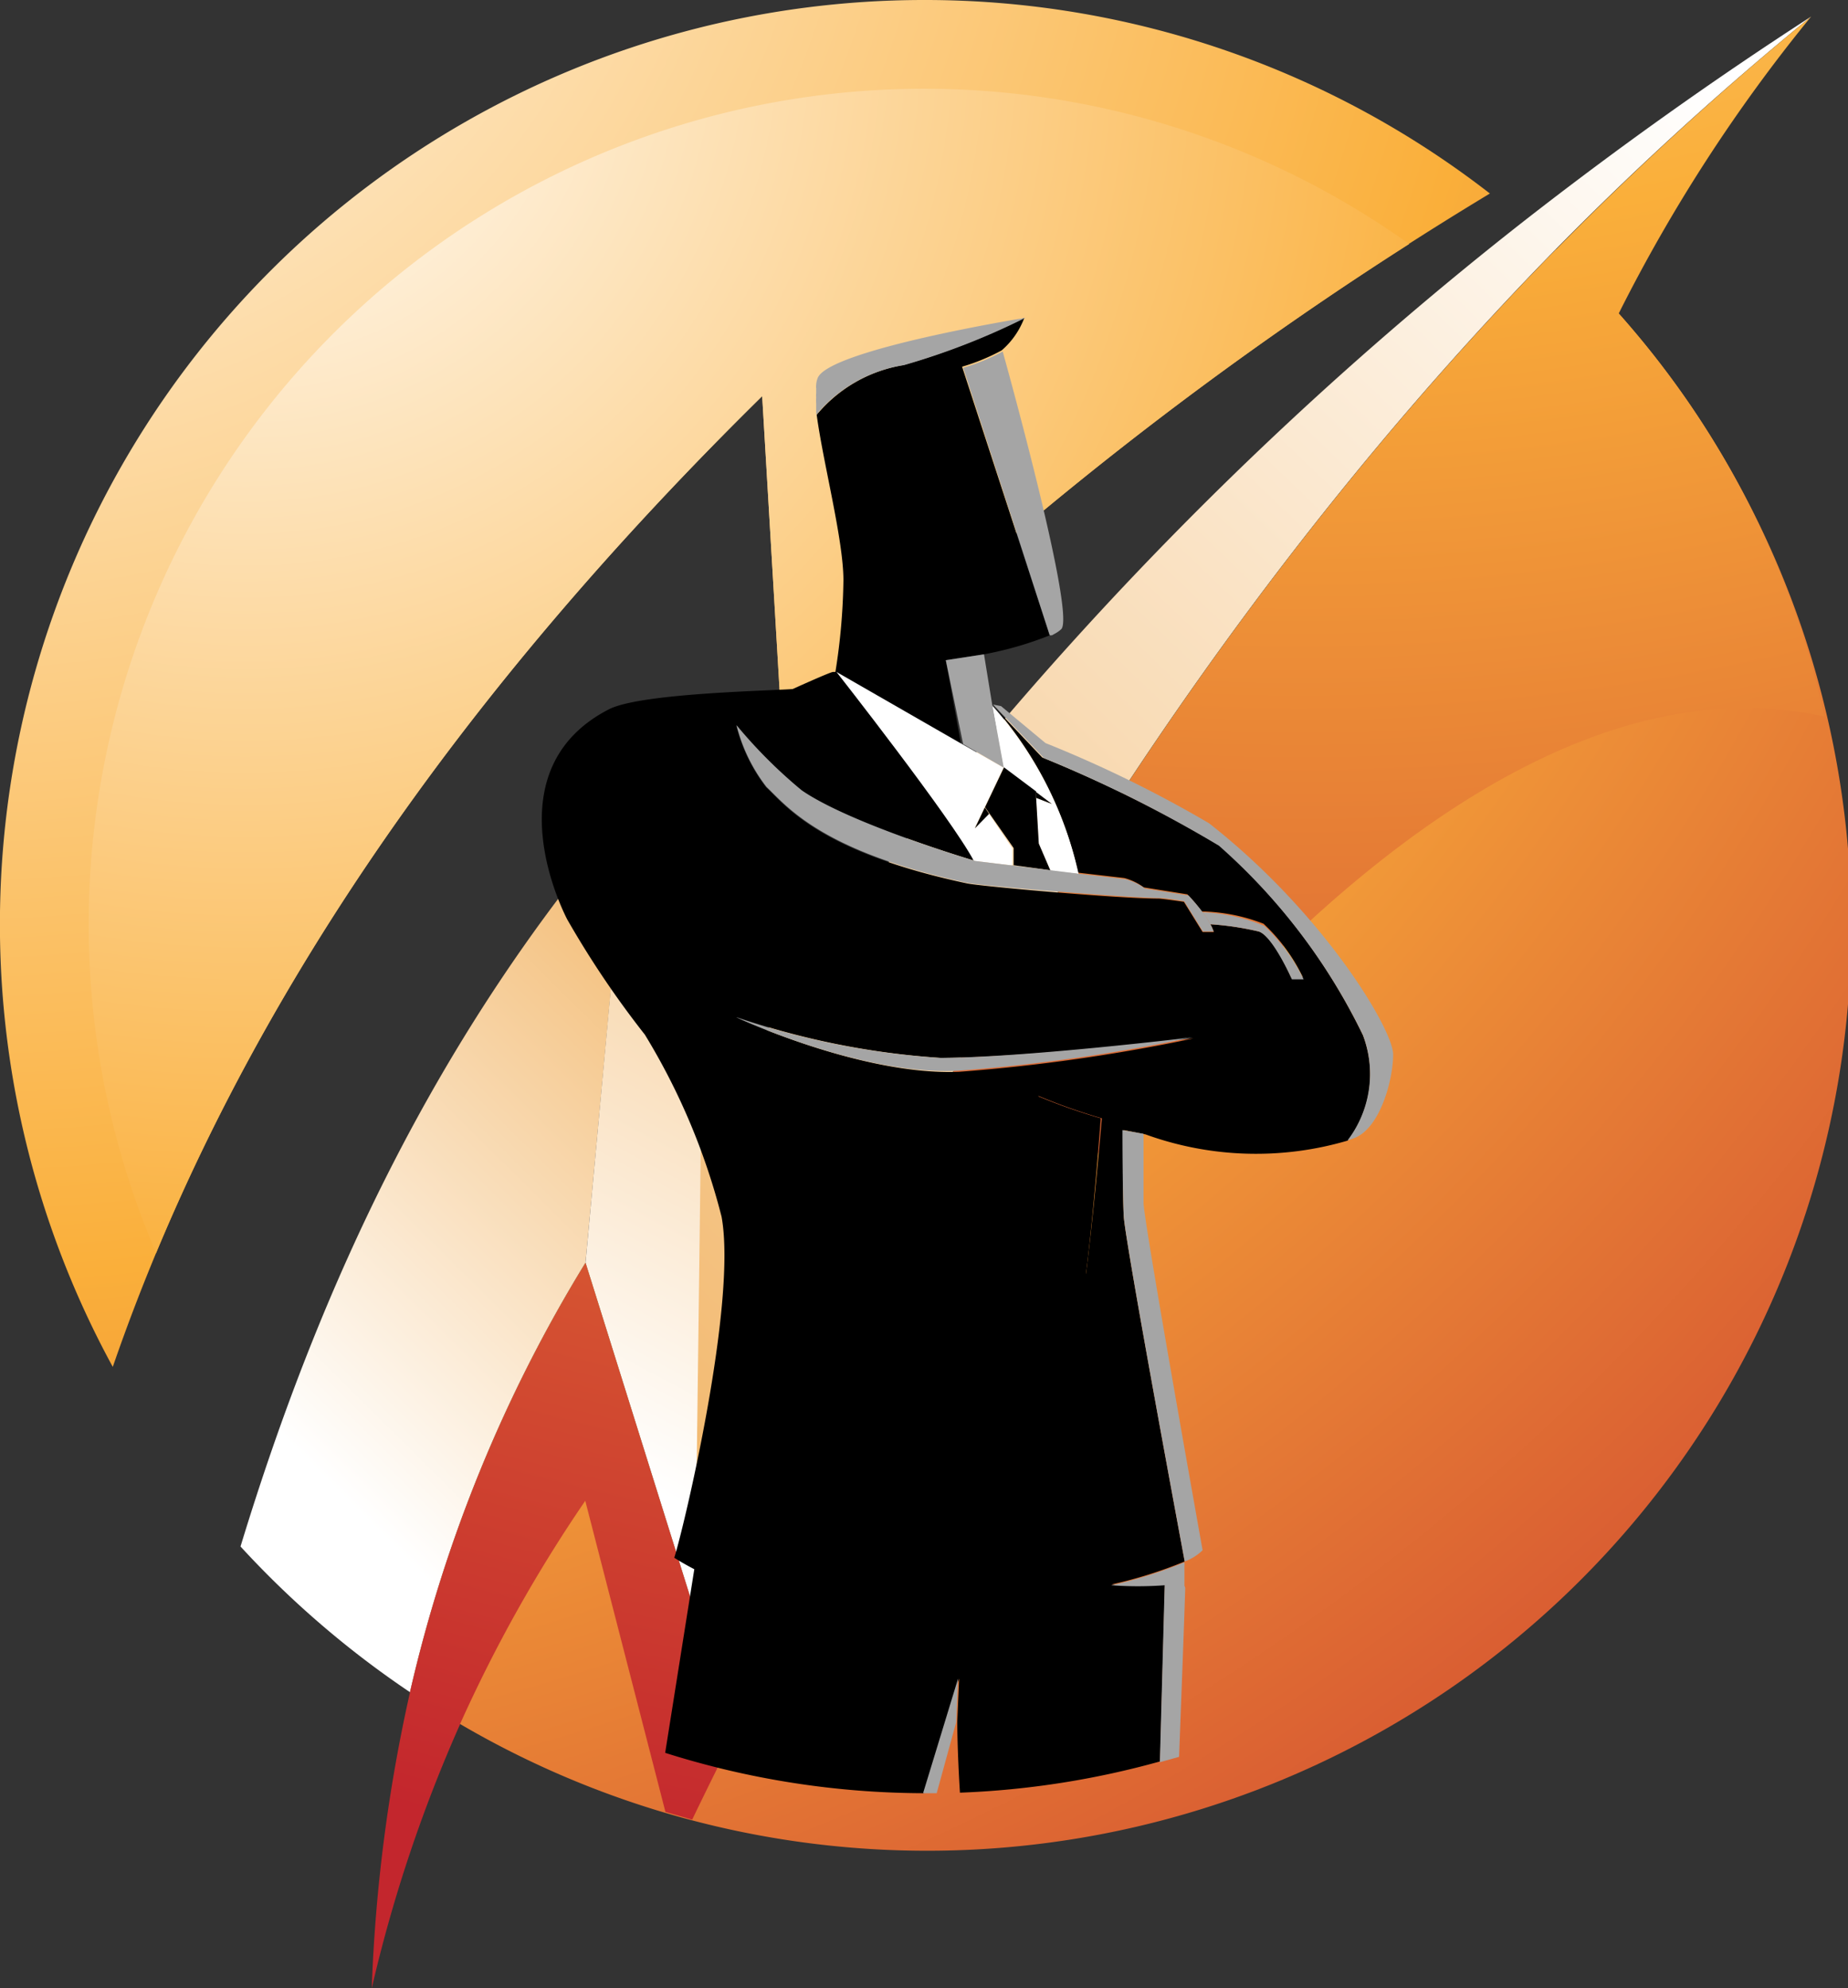 <svg xmlns="http://www.w3.org/2000/svg" xmlns:xlink="http://www.w3.org/1999/xlink" viewBox="0 0 69.15 74.38"><rect x="0" y="0" width="69.15" height="74.38" fill="#333333" stroke="none"/><defs><style>.cls-1,.cls-2,.cls-3,.cls-4,.cls-5,.cls-6{fill-rule:evenodd;}.cls-1{fill:url(#radial-gradient);}.cls-2{fill:url(#radial-gradient-2);}.cls-3{fill:url(#linear-gradient);}.cls-4{fill:url(#linear-gradient-2);}.cls-5{fill:url(#linear-gradient-3);}.cls-6{fill:url(#radial-gradient-3);}.cls-7{fill:none;}.cls-8{fill:#fff;}.cls-9{fill:#a5a5a5;}</style><radialGradient id="radial-gradient" cx="-1.18" cy="-10.03" r="115.53" gradientUnits="userSpaceOnUse"><stop offset="0" stop-color="#fff"/><stop offset="0.5" stop-color="#faaf3a"/><stop offset="1" stop-color="#c3262d"/></radialGradient><radialGradient id="radial-gradient-2" cx="9.18" cy="1.21" r="95.3" xlink:href="#radial-gradient"/><linearGradient id="linear-gradient" x1="38.57" y1="27.52" x2="11.58" y2="54.76" gradientUnits="userSpaceOnUse"><stop offset="0" stop-color="#ec9422"/><stop offset="1" stop-color="#fff"/></linearGradient><linearGradient id="linear-gradient-2" x1="43.28" y1="10.43" x2="20.36" y2="53.62" xlink:href="#linear-gradient"/><linearGradient id="linear-gradient-3" x1="-1.12" y1="77.83" x2="67.47" y2="6.27" xlink:href="#linear-gradient"/><radialGradient id="radial-gradient-3" cx="48.63" cy="-54.76" r="126.84" xlink:href="#radial-gradient"/></defs><title>oshigoto-denki-mark</title><g id="レイヤー_2" data-name="レイヤー 2"><g id="メインロゴ1"><path class="cls-1" d="M34.57,0A34.58,34.58,0,0,0,4.22,51.14c4.61-13.36,13.13-25.32,24.3-36.32L29.3,28A137.83,137.83,0,0,1,55.75,7.24,34.47,34.47,0,0,0,34.57,0ZM58.22,9.34c-12.81,13.07-23.58,30-32.21,51l-4.1-13.09a53.57,53.57,0,0,0-6.57,16.07,34.58,34.58,0,0,0,42.88-54Z"/><path class="cls-2" d="M5.84,46.88C10.7,35.22,18.55,24.63,28.52,14.82L29.3,28A136.92,136.92,0,0,1,52.73,9.13,31.26,31.26,0,0,0,5.84,46.88Z"/><path class="cls-3" d="M15.34,63.31a53.57,53.57,0,0,1,6.57-16.07l1.56-16.82C16.4,38.64,12,48,9,57.86a35.45,35.45,0,0,0,6.34,5.45Z"/><polygon class="cls-4" points="26.01 60.33 26.27 42.33 23.46 30.42 21.91 47.24 26.01 60.33"/><path class="cls-5" d="M26,60.33c8.63-21,19.4-37.92,32.21-51A118,118,0,0,1,67.77.62Q62.25,4.19,57,8.29a135.2,135.2,0,0,0-30.77,34Z"/><path class="cls-6" d="M17.22,64.49a54,54,0,0,1,4.68-8.34l3,11.64,1,.29C36.46,46.14,53.42,23.52,68.27,26.81a33.22,33.22,0,0,0-7.7-15.08A60.18,60.18,0,0,1,67.77.62a118,118,0,0,0-9.55,8.72c-12.81,13.07-23.58,30-32.21,51l-4.1-13.09a53.57,53.57,0,0,0-6.57,16.07,60.23,60.23,0,0,0-1.43,11.07,54.47,54.47,0,0,1,3.31-9.89Z"/><path class="cls-7" d="M35.05,67.09l.83,0c-.06-1.57-.1-2.64-.1-2.64Z"/><path class="cls-7" d="M34.66,2.4a32.35,32.35,0,0,0-9.81,63.18l1.09-6.87c-.48-.25-.75-.43-.75-.43.35-1.08,2.36-9.53,1.77-12.76a24.79,24.79,0,0,0-2.84-6.84,35.39,35.39,0,0,1-2.91-4.32c-.6-1.18-2.47-5.79,1.56-7.85,1.16-.6,5.92-.69,6.88-.76,0,0,1.41-.63,1.51-.64l.18,0a23.37,23.37,0,0,0,.3-3.43c0-1.52-.8-4.39-1-6.19h0c0-.1,0-.19,0-.28s0-.1,0-.15a1.7,1.7,0,0,1,0-.22.86.86,0,0,1,0-.16v-.18a.57.57,0,0,1,0-.13.85.85,0,0,1,.05-.24c.36-1.07,7.78-2.27,7.78-2.27a3,3,0,0,1-.85,1.22S40.27,23,39.71,23.5a1.17,1.17,0,0,1-.26.18l-.09.05-.08,0h0a13,13,0,0,1-2.46.71l.31,1.9.3.06,1.66,1.38a45.63,45.63,0,0,1,6.12,3c4.3,3.37,6.89,7.71,6.89,8.65s-.47,2.78-1.48,3.14l-.23.08h0a12.14,12.14,0,0,1-7.58-.23s0,1.94,0,2.58S45,58,45,58a1.89,1.89,0,0,1-.71.43h0v0h0a1,1,0,0,1,0,.16V59c0,.1,0,.22,0,.34v.06c0,1.32-.13,3.65-.23,6.32A32.35,32.35,0,0,0,34.66,2.4Z"/><path d="M30.6,15.52c0-.1,0-.19,0-.28C30.57,15.33,30.58,15.42,30.6,15.52Z"/><path d="M30.53,14.71v0Z"/><path d="M30.55,15.09a1.7,1.7,0,0,1,0-.22A1.7,1.7,0,0,0,30.55,15.09Z"/><path d="M39.45,23.68l-.09.05Z"/><path d="M39.3,32.56h0l-1.42-.18h0l-1.4-.17,3.88.48Z"/><path d="M30.54,14.4a.85.85,0,0,1,.05-.24A.85.85,0,0,0,30.54,14.4Z"/><polygon points="42.83 33.24 42.83 33.24 42.83 33.24 42.83 33.24"/><path d="M35.39,24.7l1.43-.22a13,13,0,0,0,2.46-.71L36,13.72a7.58,7.58,0,0,0,1.48-.61,3,3,0,0,0,.85-1.22,26.44,26.44,0,0,1-4.54,1.77,5.35,5.35,0,0,0-3.23,1.86c.24,1.8,1,4.67,1,6.19a23.37,23.37,0,0,1-.3,3.43l4.7,2.7Z"/><path d="M44.34,58.92v0Z"/><path d="M44.35,58.42h0l0,0Z"/><path d="M44.34,58.61v0Z"/><path d="M41.59,59.28a16.52,16.52,0,0,0,2.74-.86s-2.22-11.91-2.28-12.91,0-3.23,0-3.23l.81.16a12.14,12.14,0,0,0,7.58.23A4.1,4.1,0,0,0,51,38.73a22.58,22.58,0,0,0-5.36-7.09A49,49,0,0,0,39,28.34l-1.9-2a14,14,0,0,1,3.24,6.31l1.73.2a2.17,2.17,0,0,1,.73.35l1.63.26a7.35,7.35,0,0,1,.54.64h0a6.74,6.74,0,0,1,2.31.46,6.68,6.68,0,0,1,1.47,2h-.44S47.63,35,47.1,34.85a11.08,11.08,0,0,0-1.81-.27l0,0a1.45,1.45,0,0,1,.13.29H45l-.7-1.13s-.69-.1-.93-.12c-1.57,0-6.74-.47-7.19-.57-5.54-1.18-6.79-2.92-7.51-3.59a6.25,6.25,0,0,1-1.12-2.31A18.3,18.3,0,0,0,30,29.57c1.83,1.26,6.49,2.64,6.49,2.64-.83-1.58-5.14-7.07-5.14-7.07l-.18,0c-.1,0-1.51.64-1.51.64-1,.07-5.72.16-6.88.76-4,2.06-2.16,6.67-1.56,7.85a35.39,35.39,0,0,0,2.91,4.32A24.79,24.79,0,0,1,27,45.52c.59,3.23-1.42,11.68-1.77,12.76,0,0,.27.18.75.43l-1.09,6.87a32.31,32.31,0,0,0,9.69,1.51l1.31-4.29-.07,1.63s0,1.07.1,2.64a32.36,32.36,0,0,0,7.49-1.17l.18-6.62A13.52,13.52,0,0,1,41.59,59.28Zm-14-21.22a29.55,29.55,0,0,0,7.61,1.52c3.17,0,9.46-.73,9.46-.73a66.78,66.78,0,0,1-8.77,1.25C32.22,40.25,27.55,38.06,27.55,38.06Zm13.07,9.71s-1.4-5.94-1.81-6.77a21.77,21.77,0,0,0,2.38.84S40.91,45.6,40.62,47.77Z"/><path d="M44.32,59.32v0Z"/><path class="cls-8" d="M37.88,32.38l0-.64L37,30.44l-.53.55,1.08-2.27L36,27.84h0l-4.7-2.7s4.31,5.49,5.14,7.07Z"/><path class="cls-8" d="M39.36,30.08l-.59-.23.1,1.72.43,1,1.06.13h0a14,14,0,0,0-3.24-6.31l.43,2.34Z"/><polygon points="37.56 28.72 36.48 30.99 37.01 30.45 36.85 30.21 37.56 28.72"/><polygon points="38.77 29.85 39.36 30.08 37.56 28.72 38.76 29.62 38.77 29.85"/><path d="M39.3,32.56h0l-.43-1-.1-1.72v-.23l-1.2-.9-.71,1.49.16.23.91,1.3,0,.64h0Z"/><path d="M40.62,47.77c.29-2.17.57-5.93.57-5.93A21.77,21.77,0,0,1,38.81,41C39.22,41.83,40.62,47.77,40.62,47.77Z"/><path class="cls-9" d="M36.48,32.21S31.82,30.83,30,29.57a18.3,18.3,0,0,1-2.44-2.44,6.25,6.25,0,0,0,1.12,2.31c.72.67,2,2.41,7.51,3.59.45.1,5.62.54,7.19.57.24,0,.93.12.93.12l.7,1.13h.4a1.45,1.45,0,0,0-.13-.29,2.72,2.72,0,0,0-.27-.42,7.35,7.35,0,0,0-.54-.64l-1.63-.26h0a2.17,2.17,0,0,0-.73-.35l-1.73-.2h0Z"/><path class="cls-9" d="M45.61,31.64A22.58,22.58,0,0,1,51,38.73a4.1,4.1,0,0,1-.58,3.94h0l.23-.08c1-.36,1.48-2.21,1.48-3.14s-2.59-5.28-6.89-8.65a45.63,45.63,0,0,0-6.12-3l-1.66-1.38-.3-.06,1.9,2A49,49,0,0,1,45.61,31.64Z"/><path class="cls-9" d="M42.05,45.51c.06,1,2.28,12.91,2.28,12.91A1.89,1.89,0,0,0,45,58s-2.21-12.34-2.21-13,0-2.58,0-2.58L42,42.28S42,44.51,42.05,45.51Z"/><path class="cls-9" d="M44.32,59.32c0-.12,0-.24,0-.34v-.37a1,1,0,0,0,0-.16h0l0,0a16.52,16.52,0,0,1-2.74.86,13.52,13.52,0,0,0,2,0l-.18,6.62.72-.2c.1-2.67.19-5,.23-6.32Z"/><path class="cls-9" d="M35.85,62.8l-1.31,4.29h.51l.73-2.66Z"/><path class="cls-9" d="M35.16,39.58a29.55,29.55,0,0,1-7.61-1.52s4.67,2.19,8.3,2a66.78,66.78,0,0,0,8.77-1.25S38.33,39.57,35.16,39.58Z"/><path class="cls-9" d="M33.83,13.66a26.44,26.44,0,0,0,4.54-1.77s-7.42,1.2-7.78,2.27a.85.85,0,0,0-.05.24.57.57,0,0,0,0,.13v.18a.86.86,0,0,0,0,.16,1.7,1.7,0,0,0,0,.22c0,.05,0,.1,0,.15s0,.18,0,.28h0A5.35,5.35,0,0,1,33.83,13.66Z"/><path class="cls-9" d="M39.28,23.77h0l.08,0,.09-.05a1.17,1.17,0,0,0,.26-.18c.56-.55-2.19-10.39-2.19-10.39a7.58,7.58,0,0,1-1.48.61Z"/><polygon class="cls-9" points="36.04 27.84 36.04 27.84 37.56 28.72 37.13 26.38 36.82 24.48 35.39 24.7 36.04 27.84"/><path class="cls-9" d="M45.29,34.58a11.08,11.08,0,0,1,1.81.27c.53.18,1.24,1.79,1.24,1.79h.44a6.68,6.68,0,0,0-1.47-2A6.74,6.74,0,0,0,45,34.13h0a2.72,2.72,0,0,1,.27.42Z"/></g></g></svg>